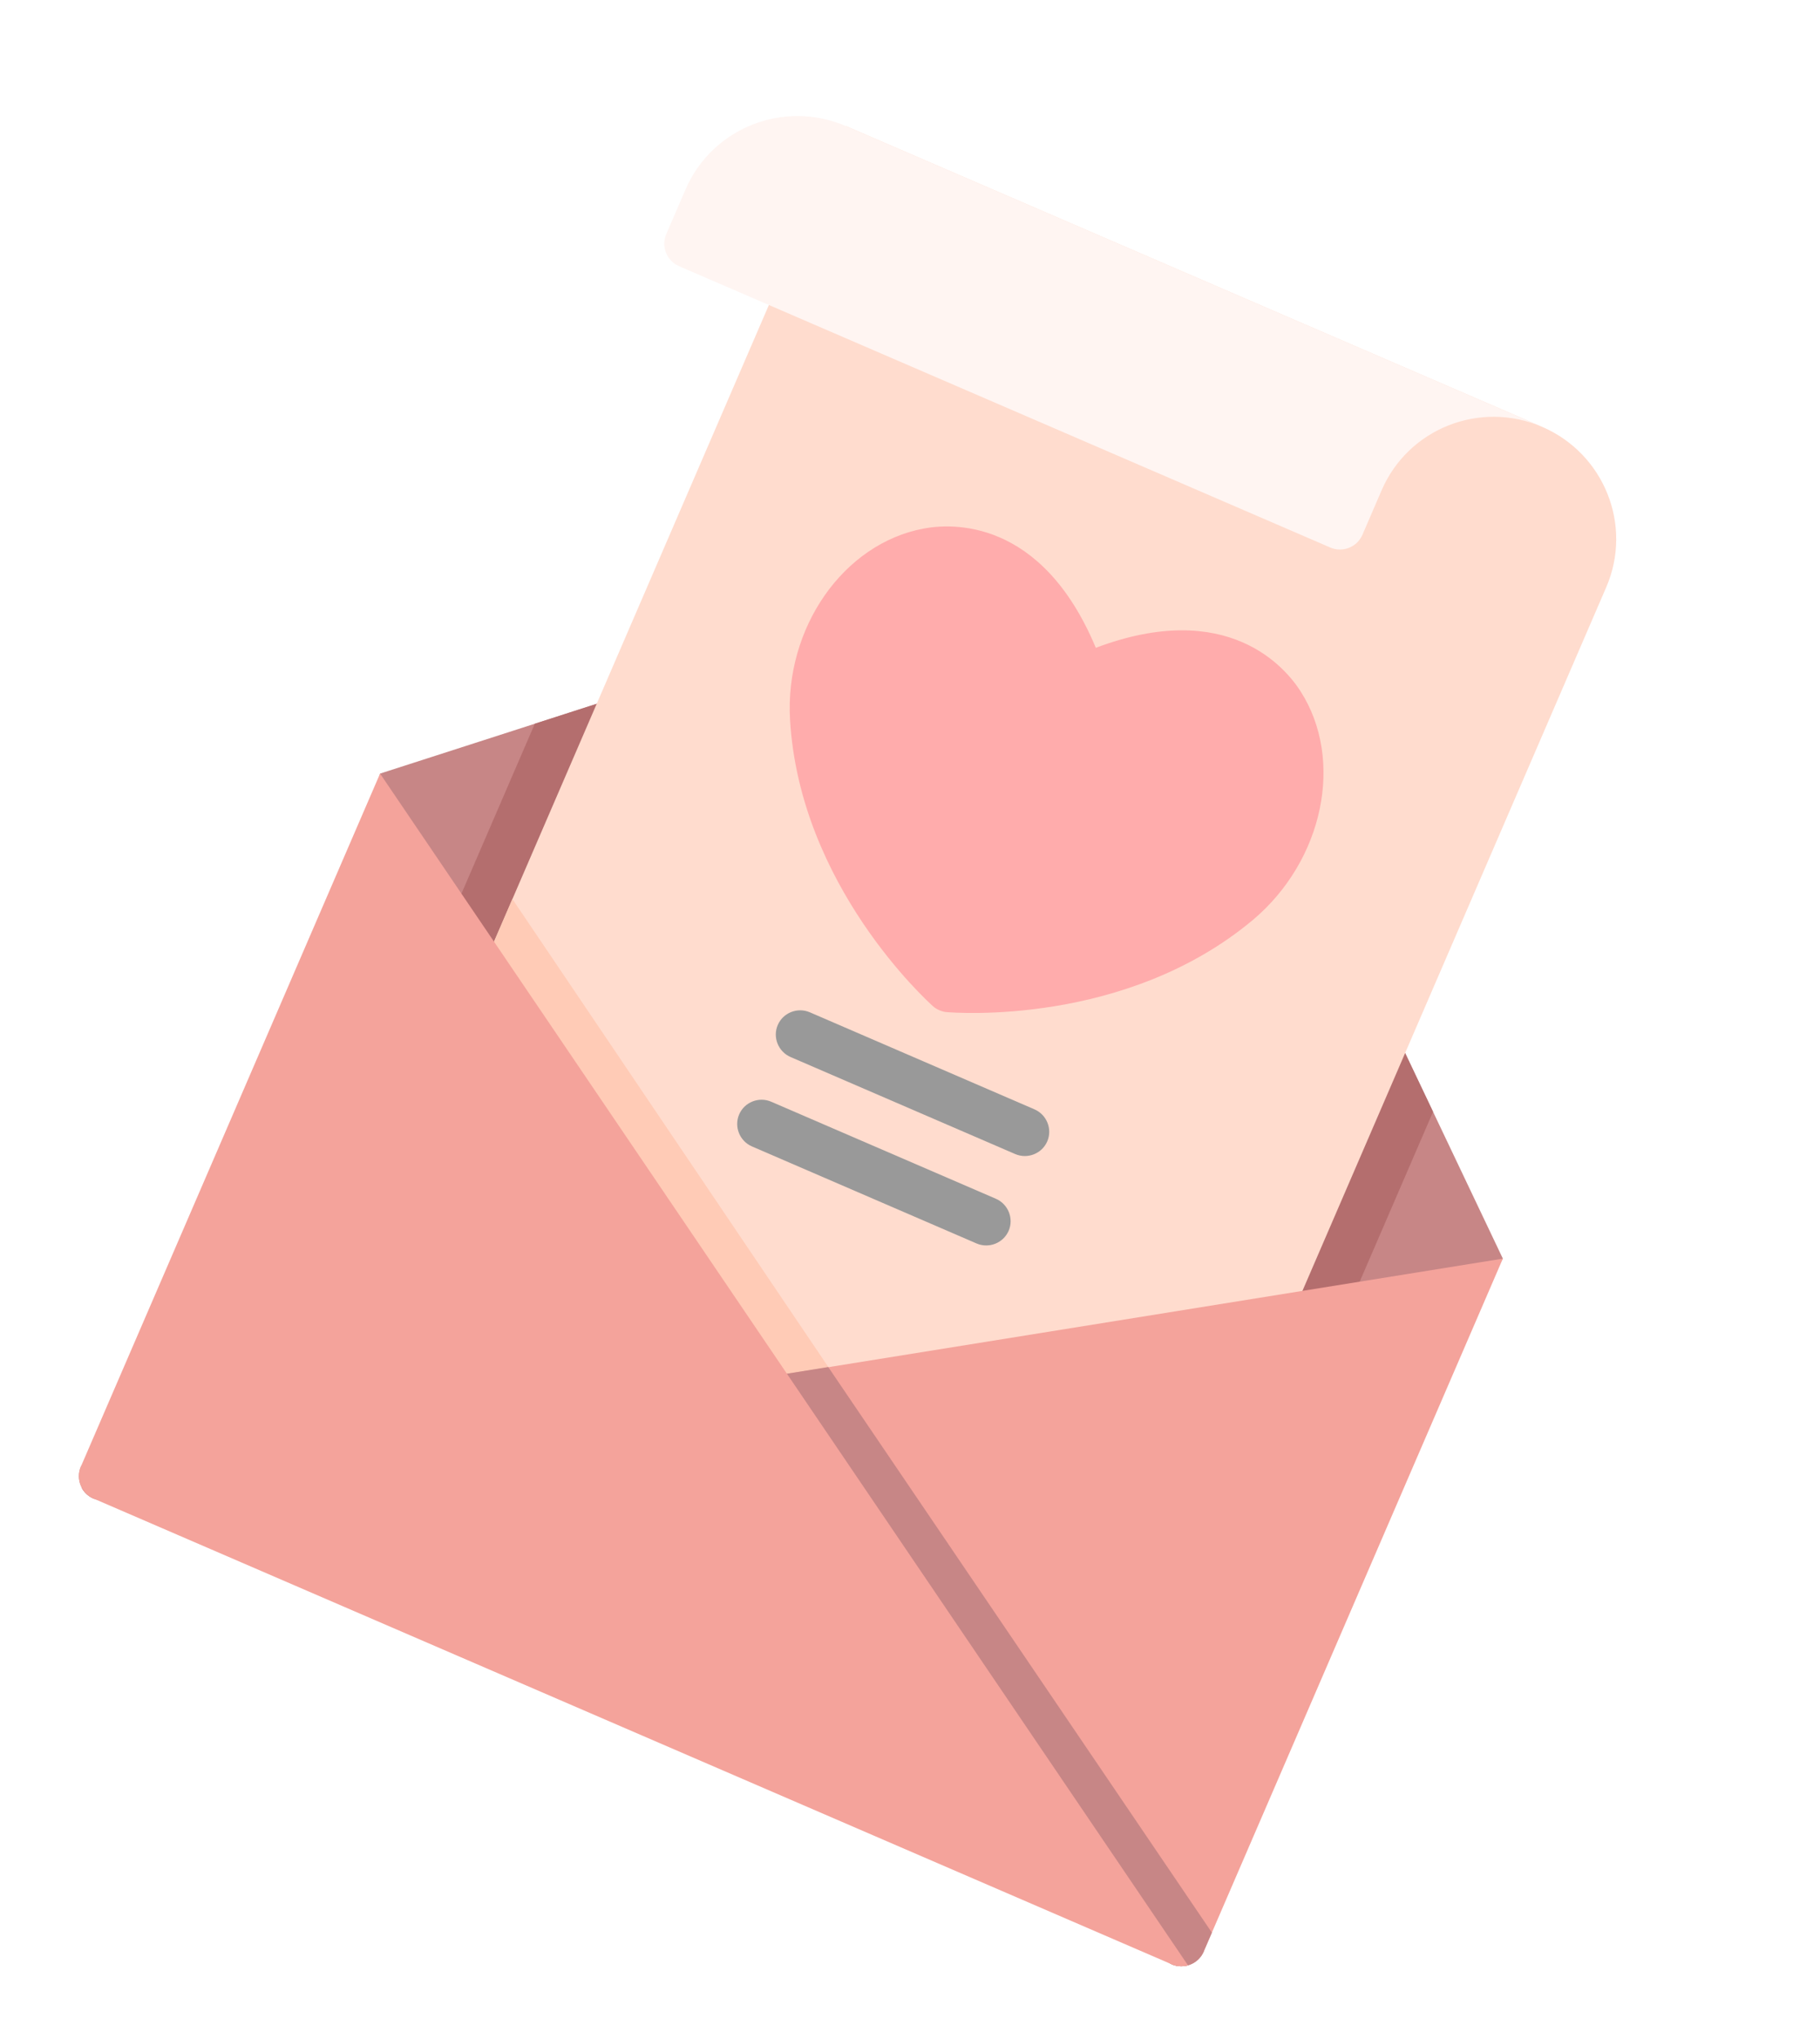 <svg width="125" height="140" viewBox="0 0 125 140" fill="none" xmlns="http://www.w3.org/2000/svg">
<g clip-path="url(#clip0)" filter="url(#filter0_d)">
<path d="M80.465 130.869L45.438 110.278L6.434 98.897C5.586 98.531 5.19 97.54 5.555 96.696L20.124 75.671L26.103 49.115L79.244 32.001L103.219 82.419L87.986 104.979L82.67 130C82.306 130.844 81.314 131.235 80.465 130.869Z" fill="#C78686"/>
<path d="M98.424 72.335L90.139 54.917L55.09 39.781L36.731 45.692L13.266 100.026L19.435 102.691L45.438 110.278L68.789 124.005L74.958 126.669L98.424 72.335Z" fill="#B46E6E"/>
<path d="M105.923 25.311L58.111 4.663L25.631 79.871L81.154 103.85L110.32 36.316C112.151 32.076 110.183 27.152 105.923 25.311Z" fill="#FFDCCE"/>
<path d="M25.631 79.871L60.236 94.816L35.192 57.73L25.631 79.871Z" fill="#FFCBB6"/>
<path d="M89.336 43.484C88.302 41.853 84.331 37.065 75.262 40.479C71.529 31.537 65.321 31.929 63.425 32.294C57.922 33.332 53.895 39.105 54.261 45.409C54.922 56.803 63.689 64.733 64.067 65.078C64.196 65.202 64.361 65.296 64.515 65.363C64.67 65.429 64.851 65.485 65.03 65.494C65.54 65.532 77.324 66.478 86.071 59.147C90.9 55.063 92.334 48.194 89.336 43.484Z" fill="#FFACAC"/>
<path d="M69.721 75.237L54.298 68.577C53.45 68.21 53.054 67.22 53.419 66.376C53.783 65.531 54.776 65.141 55.624 65.507L71.047 72.168C71.895 72.534 72.291 73.525 71.927 74.369C71.562 75.213 70.57 75.604 69.721 75.237Z" fill="#999999"/>
<path d="M67.07 81.377L51.647 74.716C50.798 74.35 50.403 73.359 50.767 72.515C51.132 71.671 52.124 71.28 52.972 71.647L68.396 78.307C69.244 78.674 69.64 79.664 69.275 80.508C68.91 81.352 67.918 81.743 67.07 81.377Z" fill="#999999"/>
<path d="M58.111 4.662C53.85 2.822 48.916 4.766 47.085 9.006L45.759 12.076C45.394 12.92 45.79 13.911 46.638 14.277L91.365 33.593C92.214 33.96 93.206 33.569 93.571 32.724L94.896 29.655C96.728 25.415 101.662 23.471 105.922 25.311L58.111 4.662Z" fill="#FFF5F2"/>
<path d="M5.599 98.126C5.77 98.473 6.067 98.738 6.433 98.897L45.438 110.278L80.465 130.868C81.313 131.235 82.305 130.844 82.67 130L103.218 82.419L5.599 98.126Z" fill="#F4A39B"/>
<path d="M56.885 89.863L5.6 98.127C5.77 98.474 6.067 98.739 6.434 98.897L45.438 110.279L80.465 130.869C81.313 131.235 82.306 130.844 82.67 130L83.234 128.696L56.885 89.863Z" fill="#C78686"/>
<path d="M26.103 49.115L5.554 96.696C5.19 97.54 5.586 98.53 6.434 98.897L80.465 130.869C80.831 131.027 81.236 131.042 81.597 130.948L26.103 49.115Z" fill="#F4A39B"/>
</g>
<defs>
<filter id="filter0_d" x="0.892" y="0" width="127.539" height="139.535" filterUnits="userSpaceOnUse" color-interpolation-filters="sRGB">
<feFlood flood-opacity="0" result="BackgroundImageFix"/>
<feColorMatrix in="SourceAlpha" type="matrix" values="0 0 0 0 0 0 0 0 0 0 0 0 0 0 0 0 0 0 127 0"/>
<feOffset dy="4"/>
<feGaussianBlur stdDeviation="2"/>
<feColorMatrix type="matrix" values="0 0 0 0 0 0 0 0 0 0 0 0 0 0 0 0 0 0 0.25 0"/>
<feBlend mode="normal" in2="BackgroundImageFix" result="effect1_dropShadow"/>
<feBlend mode="normal" in="SourceGraphic" in2="effect1_dropShadow" result="shape"/>
</filter>
<clipPath id="clip0">
<rect width="84" height="107" fill="white" transform="translate(47.315) rotate(23.358)"/>
</clipPath>
</defs>
</svg>
